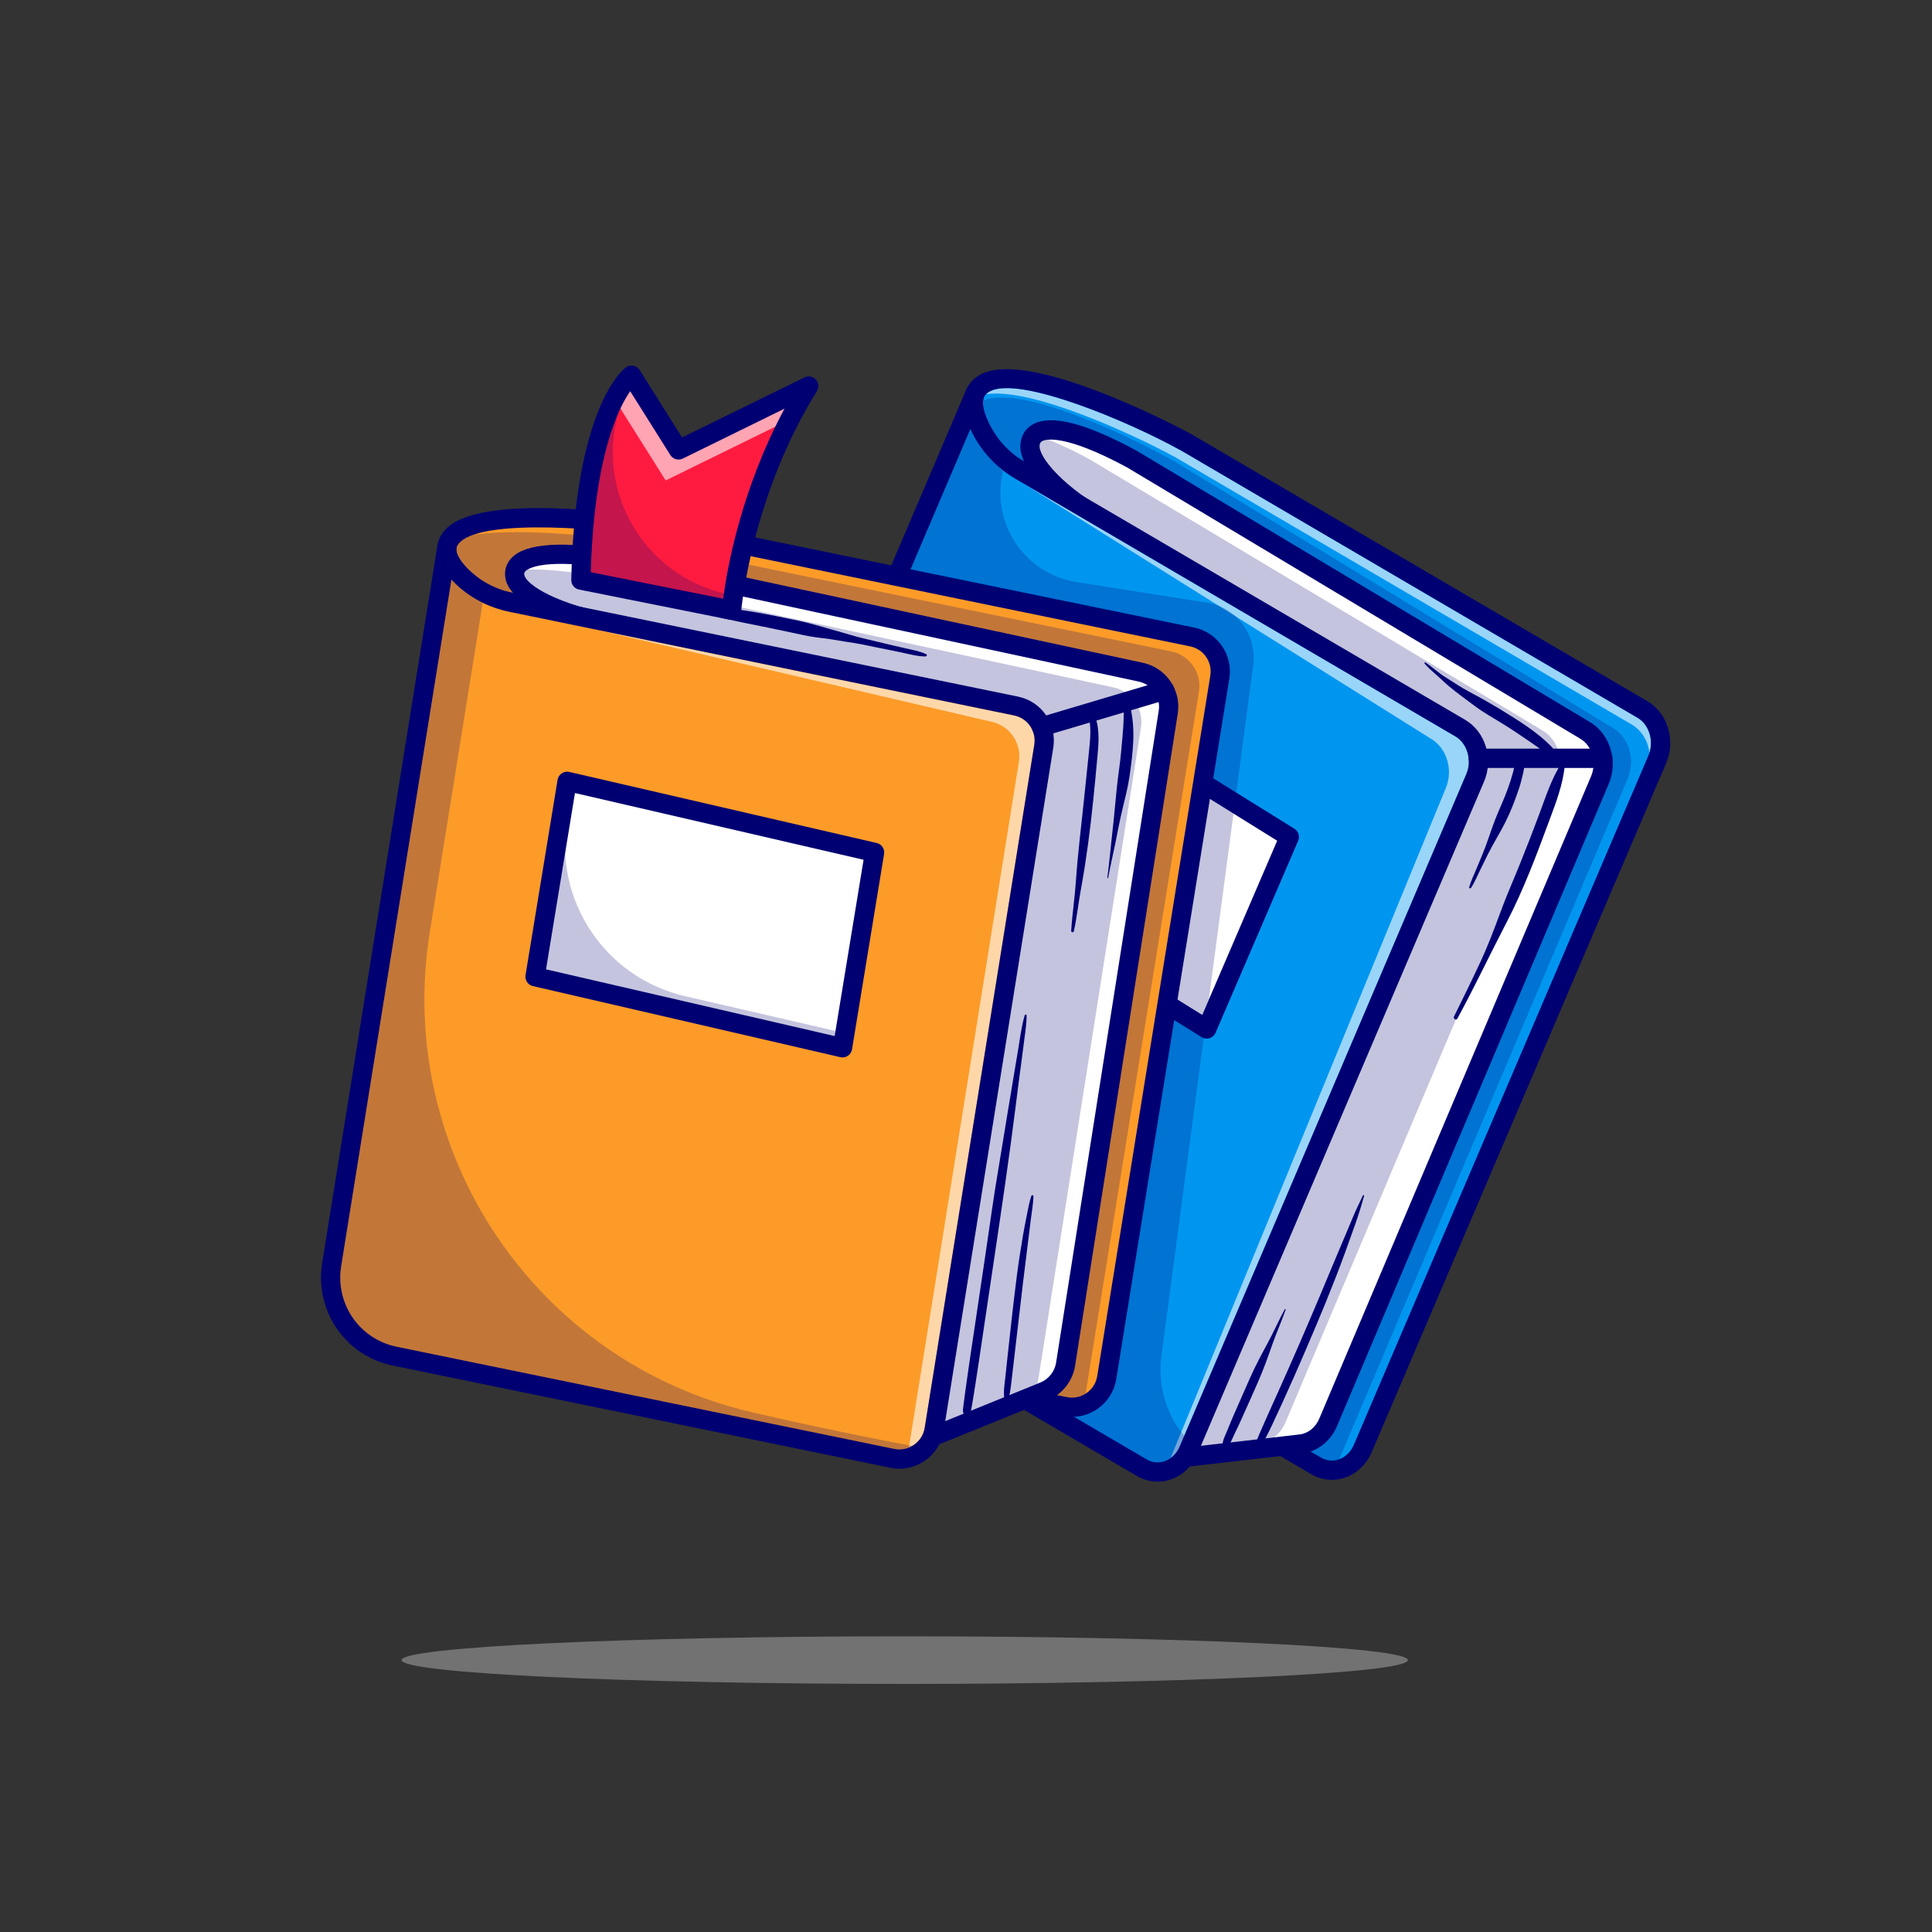 <?xml version="1.0" encoding="UTF-8" standalone="no"?>
<!-- Created with Inkscape (http://www.inkscape.org/) -->

<svg
   version="1.1"
   id="svg132"
   width="5333.333"
   height="5333.333"
   viewBox="0 0 5333.333 5333.333"
   xmlns="http://www.w3.org/2000/svg"
   xmlns:svg="http://www.w3.org/2000/svg">
  <rect x="0" y="0" width="5333.333" height="5333.333" fill="#333333" stroke="none"/>
  <defs
     id="defs136" />
  <g
     id="g140"
     transform="matrix(1.333,0,0,-1.333,0,5333.333)">
    <g
       id="g142"
       transform="scale(0.1)">
      <path
         d="m 24521.7,30875.4 -0.9,-2.2 c -578.5,320.6 -3309.7,1659.7 -4126.1,1202.6 -696.9,-390.3 354.9,-1586.1 354.9,-1586.1 l 2885.3,-1689.5 v 0.1 L 17814.5,15181.3 27253,9654.4 c 355.6,-208.2 796,-44.9 968.6,359 l 6099.8,14272.8 c 162.6,380.4 26.7,835.2 -308.1,1031.3 l -9491.6,5557.9"
         style="fill:#0096f0;fill-opacity:1;fill-rule:nonzero;stroke:none"
         id="path146" />
      <path
         d="m 34158.7,24420.8 c -30.2,242.3 -161.6,464.8 -370.1,586.9 l -9491.5,5557.9 -1,-2.2 c -495.5,274.6 -2570.9,1296.7 -3668.9,1296.7 -74.5,0 -144.5,-4.7 -209.1,-14.7 19.5,20.8 44,39.3 74.1,56.1 87.8,49.2 210.1,71.2 358.3,71.2 884.2,0 2689.4,-784.3 3573.5,-1274.2 7.6,-4.2 15.5,-7.9 23.5,-11 l 9464.9,-5542.3 c 230.6,-135.1 334,-450.2 246.3,-724.4"
         style="fill:#99d5f9;fill-opacity:1;fill-rule:nonzero;stroke:none"
         id="path148" />
      <path
         d="m 27582,9763.6 c -78.5,0 -156.6,21.3 -228.1,63.2 l -210.1,123 c 238.3,84.3 438.8,274.2 545.3,526 l 5628.5,13303.4 c 197.6,467 28.5,1026.7 -384.9,1274.2 l -9391.1,5622.2 c -2.6,1.6 -5.2,3.1 -7.9,4.5 -778.4,419.8 -1362.4,627.7 -1767.8,627.7 -147.4,0 -271.3,-27.5 -372.2,-82.4 -154.1,-83.7 -247.1,-229.6 -261.7,-410.9 -9.4,-115.7 17.5,-236.6 73.1,-359.9 -289.6,173.8 -526.4,421.3 -689.1,720 -8.1,15 -16,30 -23.7,45 -3.6,6.9 -7,13.8 -10.5,20.8 -91.9,185.2 -134.6,344 -124.7,458.9 0.5,4.7 1,9.4 1.6,14 104.2,44.6 233.4,64.5 381,64.5 1057.6,0 3056.4,-1022.1 3533.7,-1296.7 l 0.9,2.2 9141.3,-5557.9 c 322.5,-196.1 453.4,-650.9 296.8,-1031.3 -1992.7,-4701.2 -3985.1,-9402 -5977.7,-14103.2 -4.7,-1.7 -9.4,-3.3 -14.1,-4.9 -45.5,-15 -92.1,-22.4 -138.6,-22.4"
         style="fill:#0073d3;fill-opacity:1;fill-rule:nonzero;stroke:none"
         id="path150" />
      <path
         d="m 18067.3,15264.7 9286.6,-5437.9 c 113.8,-66.7 244.1,-81.2 366.7,-40.8 138.1,45.6 253.8,157.1 317.4,305.9 l 6099.8,14272.8 c 122.2,285.9 21.1,636.1 -225.4,780.5 l -9464.9,5542.3 c -8,3.1 -15.9,6.8 -23.5,11 -1032.2,572.1 -3320.3,1545.4 -3931.8,1203 -77.7,-43.5 -118.3,-97.5 -131.5,-175.1 -55.3,-322.7 346.2,-878 518.4,-1081.1 l 2856.7,-1672.7 c 86.8,-50.9 122.2,-158.3 82.7,-250.8 L 18067.3,15264.7 m 9513.6,-5901 c -148.1,0 -294.8,39.9 -428.8,118.4 l -9438.5,5526.8 c -86.7,50.9 -122.2,158.4 -82.7,250.8 l 5751.2,13457.2 -2733.4,1600.5 c -18.4,10.7 -34.9,24.4 -49,40.4 -75.3,85.6 -732.5,852.9 -632.7,1435.9 33.6,196.4 147.8,354.2 330.1,456.3 972.3,544.6 3963.8,-1012.4 4291.5,-1186.6 11.8,-4.1 23.1,-9.3 34.1,-15.7 l 9491.5,-5557.9 c 421.1,-246.6 592.7,-809.8 390.8,-1282.1 L 28405.3,9935 c -108.7,-254.3 -312.7,-446.8 -559.6,-528.3 -87.2,-28.7 -176.3,-43 -264.8,-43"
         style="fill:#000072;fill-opacity:1;fill-rule:nonzero;stroke:none"
         id="path152" />
      <path
         d="m 23439,30504.3 c -1540.1,830.6 -2077.2,675.3 -2108,294 -32.8,-404.9 645,-1094.9 1700.1,-1672.9 L 16804.8,14280 24278.7,9931.7 c 122.9,-71.5 262,-101.2 400.1,-85.3 l 2258.3,259.1 c 246.9,28.4 462.5,198.5 568.1,448.1 L 33133.7,23857 c 159.7,377.5 26.5,827.5 -303.6,1025.1 L 23439,30504.3"
         style="fill:#ffffff;fill-opacity:1;fill-rule:nonzero;stroke:none"
         id="path154" />
      <path
         d="m 24871.1,10069.5 5862.7,13753.1 c 201.3,472.1 29.5,1034.9 -391.1,1281.2 l -7908.8,4631.1 c -633.9,457.6 -918.3,868.5 -903.9,1047.3 4.5,54.5 25,76.4 54.4,92.3 16.4,8.9 54.6,24.7 126.3,30 239.8,-94.4 519.3,-225.3 843.6,-400.2 l 9391.2,-5622.2 c 330.1,-197.6 463.3,-647.6 303.6,-1025.1 L 26620.6,10553.6 c -53.6,-126.6 -135.6,-232.8 -235.5,-310.4 l -1514,-173.7"
         style="fill:#c4c4de;fill-opacity:1;fill-rule:nonzero;stroke:none"
         id="path156" />
      <path
         d="m 17056.8,14364.5 7322.4,-4260.2 c 85.7,-49.9 181.4,-70.5 276.8,-59.5 l 2258.4,259.1 c 173.9,20 329.9,145.5 406.8,327.5 l 5628.7,13303.4 c 121.6,287.6 24,628.5 -222.4,775.9 l -9387.3,5620 c -1317.4,709.8 -1693.7,577.6 -1755.8,543.8 -29.4,-15.9 -49.9,-37.8 -54.4,-92.3 -18.9,-234.3 475.5,-867.3 1597.1,-1481.6 89.7,-49.1 127.7,-158.1 88.1,-252.4 L 17056.8,14364.5 m 7548.5,-4722 c -148.8,0 -294.7,39.6 -427,116.6 l -7473.9,4348.3 c -86.7,50.5 -122.5,157.4 -83.7,249.9 l 6157.5,14681.5 c -821.6,476.6 -1693.3,1193.5 -1646.2,1775.7 14.6,181.3 107.6,327.2 261.7,410.9 378.4,205.6 1078.4,27.3 2140,-545.3 2.7,-1.4 5.3,-2.9 7.9,-4.5 l 9391.1,-5622.2 c 413.4,-247.5 582.5,-807.2 384.9,-1274.2 L 27689.1,10475.8 c -133,-314.4 -412.4,-532.2 -729.2,-568.7 L 24701.6,9648 c -32.2,-3.7 -64.3,-5.5 -96.3,-5.5"
         style="fill:#000072;fill-opacity:1;fill-rule:nonzero;stroke:none"
         id="path158" />
      <path
         d="m 21121.6,30271.9 c -342.7,200.7 -631.6,502.8 -818.7,879.7 -120.2,242.3 -196,506.4 -110.2,708.5 L 13949.3,17220.5 c -215.3,-504.9 -205.2,-1092.4 27.3,-1586.9 150.3,-319.7 384.5,-580.9 671.6,-749 l 8997,-5268.3 c 355.8,-208.4 796.5,-44.7 969,359.7 l 5936,13924.9 c 162.1,380.3 26.2,834.7 -308.4,1030.6 l -9120.2,5340.4"
         style="fill:#0096f0;fill-opacity:1;fill-rule:nonzero;stroke:none"
         id="path160" />
      <path
         d="m 24523,10271.3 c -21,25.7 -41.4,51.9 -61.1,78.5 l 5476.7,13333 c 162.2,380.3 26.2,834.7 -308.4,1030.6 l -4056.3,2540.8 c -94.7,84.2 -203.8,153.3 -324.2,203.1 l -4061.9,2544.4 8953.1,-5242.6 c 246.2,-144.2 347.4,-494 225.6,-779.8 L 24523,10271.3 m -3706.7,19963.1 -40.4,25.3 v 0 c 0.4,1.5 0.8,3 1.1,4.4 13,-10 26.1,-19.9 39.3,-29.7"
         style="fill:#99d5f9;fill-opacity:1;fill-rule:nonzero;stroke:none"
         id="path162" />
      <path
         d="m 24989.5,18700.4 -5512.5,3424.2 1711.3,3977.9 5512.5,-3424.3 -1711.3,-3977.8"
         style="fill:#ffffff;fill-opacity:1;fill-rule:nonzero;stroke:none"
         id="path164" />
      <path
         d="m 23974.2,9725.4 c -78.5,0 -156.5,21.3 -228.1,63.2 l -1502.2,879.6 c 171.5,8 337.7,63.8 483.2,164.2 210.7,145.4 349.3,364.7 390.1,617.6 l 1200,7433 566.9,-352.2 c 13.6,-8.4 28.1,-15.1 43,-20.1 l -874.2,-6579.9 c -74.9,-564.2 74.8,-1130.6 409,-1581 l -220.2,-535.9 c -39.7,-28.5 -82.9,-50.8 -128.7,-65.9 -45.6,-15.1 -92.3,-22.6 -138.8,-22.6"
         style="fill:#0073d3;fill-opacity:1;fill-rule:nonzero;stroke:none"
         id="path166" />
      <path
         d="m 24241.7,9813.9 220.2,535.9 c 19.7,-26.6 40.1,-52.8 61.1,-78.5 l -92.5,-217 c -42.6,-99.8 -108.4,-182.7 -188.8,-240.4"
         style="fill:#76a4da;fill-opacity:1;fill-rule:nonzero;stroke:none"
         id="path168" />
      <path
         d="m 25602.6,23595.4 -476.8,296.3 333.1,2063.6 c 79.7,493.7 -241.6,959.3 -731.5,1059.9 l -5869.8,1205.2 1237.8,2902.4 c 9.1,-19.8 18.7,-39.8 28.7,-59.9 142.7,-287.6 340.8,-539.1 582.2,-741.8 22.9,-26.8 46.2,-47.7 69.6,-61.4 -268.6,-1048.9 419.9,-2131.3 1520.2,-2304.6 l 2690.1,-423.8 c 92.4,-14.5 180.6,-39.7 263.5,-74 l 324.2,-203.1 c 278.2,-247 432,-623.2 379.5,-1018.6 l -350.8,-2640.2"
         style="fill:#0073d3;fill-opacity:1;fill-rule:nonzero;stroke:none"
         id="path170" />
      <path
         d="m 25573.9,27254.2 -324.2,203.1 c 120.4,-49.8 229.5,-118.9 324.2,-203.1 m -4798,3005.5 c -23.4,13.7 -46.7,34.6 -69.6,61.4 23.2,-19.4 46.8,-38.4 70.7,-57 -0.3,-1.4 -0.7,-2.9 -1.1,-4.4"
         style="fill:#76a4da;fill-opacity:1;fill-rule:nonzero;stroke:none"
         id="path172" />
      <path
         d="m 24897.8,18992.5 -511.6,317.8 670.6,4154 488.1,-303.2 -512.1,-3854.6 -135,-314"
         style="fill:#c4c4de;fill-opacity:1;fill-rule:nonzero;stroke:none"
         id="path174" />
      <path
         d="M 20095.4,31122.8 14133,17142.1 c -192.1,-450.4 -183,-982.6 24.3,-1423.5 133.7,-284.5 338.4,-513.3 591.8,-661.7 l 8997,-5268.3 c 114,-66.8 244.3,-81.2 366.9,-40.6 138.2,45.6 253.9,157.2 317.5,306.3 l 5936,13925 c 121.8,285.8 20.6,635.6 -225.6,779.8 l -9120.2,5340.5 c -386,226 -696,559.1 -896.6,963.3 -10,20.1 -19.6,40.1 -28.7,59.9 M 23973.1,9325.6 c -148.1,0 -294.8,39.8 -428.9,118.4 l -8996.9,5268.3 c -323.4,189.3 -583.2,478.5 -751.4,836.3 -255,542.4 -266.4,1196.6 -30.3,1750.2 L 20009,31938.4 c 43.3,101.4 160.4,148.5 261.9,105.4 101.4,-43.2 148.7,-160.4 105.6,-261.8 -48.6,-114.5 -11.2,-306.8 105.3,-541.6 165.9,-334.3 422.1,-609.6 740.8,-796.2 l 9120.1,-5340.4 c 420.6,-246.3 592.4,-809.1 391.1,-1281.2 l -5935.9,-13925 c -108.6,-254.5 -312.5,-447.3 -559.6,-528.9 -87.4,-28.8 -176.6,-43.1 -265.2,-43.1"
         style="fill:#000072;fill-opacity:1;fill-rule:nonzero;stroke:none"
         id="path176" />
      <path
         d="m 19728.4,22203.6 5169.4,-3211.1 1551.6,3606.8 -5169.4,3211.1 -1551.6,-3606.8 m 5261.1,-3702.9 c -36.9,0 -73.4,10.2 -105.4,30.1 L 19371.6,21955 c -83.9,52.2 -117,157.9 -78,248.6 l 1711.2,3977.8 c 23,53.4 68.2,94.1 123.6,111.6 55.6,17.5 115.9,9.7 165.3,-20.9 l 5512.5,-3424.2 c 83.9,-52.2 117.1,-157.9 78,-248.6 L 25173,18621.5 c -23,-53.4 -68.2,-94.1 -123.6,-111.6 -19.6,-6.1 -39.8,-9.2 -59.9,-9.2"
         style="fill:#000072;fill-opacity:1;fill-rule:nonzero;stroke:none"
         id="path178" />
      <path
         d="m 13812.4,29052.4 -0.4,-2.2 c -658,119.9 -3719.5,529.9 -4411.38,-113.4 -590.59,-549.2 765.58,-1314.6 765.58,-1314.6 l 3305.7,-678.7 v 0 l -2234.4,-13840.9 10814,-2220.3 c 407.4,-83.6 802.3,189 868.6,599.5 l 2341.7,14505.3 c 62.4,386.6 -191,753.7 -574.6,832.5 l -10874.8,2232.8"
         style="fill:#fc9b28;fill-opacity:1;fill-rule:nonzero;stroke:none"
         id="path180" />
      <path
         d="m 22200,11066.8 c -35.9,0 -72.2,3.7 -108.3,11.1 l -199.6,41 c 197.3,143.8 334.3,362.6 373,608.2 l 2126.1,13503.7 c 76.8,487.7 -241.2,950.9 -723.8,1054.5 l -8410.8,1807.5 c 15.4,82.2 32.9,170.5 52.6,263.9 l 8945.3,-1836.6 c 383.7,-78.8 637,-445.9 574.6,-832.5 L 22487.4,11182.3 c -1.8,-11.4 -3.9,-22.7 -6.3,-33.9 -85.4,-53.8 -182.1,-81.6 -281.1,-81.6 M 10624.7,27731.9 c -317.7,66.5 -605,206.2 -838.69,406.7 -176.26,156.1 -317,326.3 -333.17,464 -0.92,7.8 -1.55,16.2 -1.55,25 0.04,9.3 0.75,18.3 2.14,27 0.15,0.9 0.29,1.8 0.42,2.8 6.63,37.5 27.84,82.1 82.78,133.1 62.25,57.9 152.84,106 266.11,145.3 274.56,38.5 587.56,54 912.86,54 452.8,0 929.3,-30.1 1357.5,-70.1 -5.1,-67.9 -9.8,-137.1 -14.1,-207.6 -158.1,13 -304.7,19.5 -439.6,19.5 -504,0 -846.7,-90.8 -1023.4,-272 -114.7,-117.5 -160.4,-271.3 -128.7,-432.9 20.4,-103.8 75.3,-202.2 157.4,-294.8"
         style="fill:#c27739;fill-opacity:1;fill-rule:nonzero;stroke:none"
         id="path182" />
      <path
         d="m 11465.2,13259.7 10626.5,-2181.8 c 143,-29.5 288.2,0.1 408.6,83.1 120.3,83.1 199.4,208.3 222.7,352.6 l 2341.7,14505.3 c 45.4,281.9 -138,547.7 -417.7,605.1 l -10845.6,2226.8 c -8.4,0.4 -16.8,1.4 -25.2,3 -1178.2,214.6 -3715,424.4 -4239.57,-63.3 -84.62,-78.6 -89.21,-141.7 -83.79,-187.9 29.3,-249.4 467.68,-605.8 785.06,-791.3 l 3274.2,-672.2 c 104.8,-21.6 174,-121.9 156.9,-227.5 L 11465.2,13259.7 m 10735.9,-2592.5 c -63,0 -126.5,6.5 -189.8,19.5 l -10814,2220.3 c -104.8,21.5 -174,121.8 -156.9,227.4 l 2203.9,13652 -3118.2,640.2 c -20.4,4.1 -40,11.4 -58,21.6 -96.66,54.6 -945.88,549 -1011.89,1107.4 -16.16,137.1 6.83,339.9 208.45,527.4 817.24,760 4191.24,228.7 4552.14,168.9 11.9,-0.2 23.9,-1.5 35.7,-3.9 l 10874.9,-2232.8 c 489.9,-100.6 811.2,-566.2 731.5,-1059.9 L 23117.2,11450 c -40.8,-252.9 -179.4,-472.2 -390.1,-617.6 -157.6,-108.8 -339.4,-165.2 -526,-165.2"
         style="fill:#000072;fill-opacity:1;fill-rule:nonzero;stroke:none"
         id="path184" />
      <path
         d="m 12833.6,28409.3 c -1746,298.6 -2239,5.4 -2170.3,-344.1 72.9,-371.2 925.8,-792.4 2124.2,-1005 L 10469.3,12007 19025.1,10273.9 c 140.7,-28.5 286.6,-15 419.6,38.9 l 2175.6,881.6 c 237.8,96.3 407.6,310.3 447.5,563.8 L 24194,25261.8 c 60.3,383.3 -189.3,746.8 -568.5,828.3 l -10791.9,2319.2"
         style="fill:#ffffff;fill-opacity:1;fill-rule:nonzero;stroke:none"
         id="path186" />
      <path
         d="m 19576.5,10581.7 2237.1,13944.1 c 79.1,493.4 -242.3,958.6 -731.7,1059 l -9072.2,1862.7 c -736.9,222.4 -1119.4,498.2 -1150.5,656.2 -6.5,33.1 -0.6,53.3 22.6,77 7.5,7.7 21.3,19.8 44.6,33.8 38.9,1.3 79.5,2 121.7,2 262.4,0 587.4,-26 985.1,-85.7 -1.2,-44.3 -2.3,-89 -3.3,-134.2 v 0 0 l 3120.2,-624.1 v 0 0 0 0 0 0 c 0,0.1 0,0.1 0,0.1 v 0.1 c 0.2,2.7 3.2,36.9 10.3,98.8 l 7899.3,-1697.6 c 379.3,-81.4 628.8,-445 568.5,-828.3 L 21502.1,11442 c -4.8,-29.9 -11.3,-59.3 -19.6,-88 l -1906,-772.3"
         style="fill:#c4c4de;fill-opacity:1;fill-rule:nonzero;stroke:none"
         id="path188" />
      <path
         d="m 10695.7,12164.9 8369.1,-1695.3 c 102.5,-20.7 207.9,-10.9 304.9,28.3 l 2175.6,881.6 c 171.8,69.6 296.5,226.6 325.3,409.7 l 2126.1,13503.7 c 43.8,278.4 -137.7,542.8 -413.2,601.9 l -10787.7,2318.3 c -1535.5,262.2 -1863.8,19 -1914,-32.4 -23.2,-23.7 -29.1,-43.9 -22.6,-77 41,-208.4 693.1,-621.6 1963.2,-846.9 106.9,-18.9 179,-119.8 162.5,-227 L 10695.7,12164.9 m 8475,-2105.4 c -61.9,0 -123.9,6.2 -185.2,18.7 l -8555.9,1733 c -104.4,21.2 -173.9,120.7 -157.7,226.1 l 2288.9,14862.8 c -939.7,191.2 -1987,584.4 -2093.5,1126.6 -31.7,161.6 14,315.4 128.7,432.9 296.7,304.3 1060.9,353.5 2271.2,146.5 2.8,-0.5 5.6,-1 8.3,-1.6 l 10791.9,-2319.2 c 482.6,-103.6 800.6,-566.8 723.8,-1054.5 L 22265.1,11727.1 c -50.5,-320.8 -268.8,-595.8 -569.8,-717.8 l -2175.6,-881.5 c -111.8,-45.3 -230.1,-68.3 -349,-68.3"
         style="fill:#000072;fill-opacity:1;fill-rule:nonzero;stroke:none"
         id="path190" />
      <path
         d="m 10592.4,27534.7 c -392.6,80.6 -758.19,267.3 -1042.22,550.1 -182.58,181.9 -326.64,395.9 -294,601.2 L 6867.37,13811.7 c -82.37,-513 80.64,-1034.9 440.35,-1409.7 v 0 c 232.52,-242.3 533.16,-408.2 862.11,-475.8 L 18478,9809.8 c 407.6,-83.7 802.8,189.3 868.7,600.2 l 2269.7,14147.4 c 62,386.5 -191.4,753.1 -574.7,831.8 l -10449.3,2145.5"
         style="fill:#fc9b28;fill-opacity:1;fill-rule:nonzero;stroke:none"
         id="path192" />
      <path
         d="m 18889.6,10065.1 c -19.6,3.7 -39.6,7.5 -60.2,11.4 0.5,3 1,6 1.4,9 l 2269.7,14147.4 c 62,386.5 -191.3,753.1 -574.7,831.8 l -8120.2,1893.8 8596,-1764.9 c 279.4,-57.3 462.8,-322.9 417.7,-604.5 L 19149.6,10441.7 c -23.2,-144.5 -102.2,-269.8 -222.6,-353 -12.2,-8.4 -24.7,-16.3 -37.4,-23.6"
         style="fill:#fed7a9;fill-opacity:1;fill-rule:nonzero;stroke:none"
         id="path194" />
      <path
         d="m 18626.4,9994.3 c -35.9,0 -72.2,3.7 -108.2,11.1 L 8209.97,12121.8 c -290.58,59.7 -552.73,204.4 -758.15,418.5 -314.55,327.7 -459.29,791.2 -387.26,1239.7 l 2284.67,14225.8 c 19.09,-20.8 39.11,-41.6 60.06,-62.4 170.36,-169.7 368.47,-309.7 586.95,-416.1 L 8901.25,20709.2 c -731.76,-4556.4 2186.65,-8905.5 6682.15,-9948.1 1363.7,-316.3 2563.2,-554.6 3246,-684.6 -2.7,-15.2 -5.8,-30.3 -9.3,-45.1 -61.7,-24.5 -127.2,-37.1 -193.7,-37.1"
         style="fill:#c27739;fill-opacity:1;fill-rule:nonzero;stroke:none"
         id="path196" />
      <path
         d="m 18820.1,10031.4 c 3.5,14.8 6.6,29.9 9.3,45.1 20.6,-3.9 40.6,-7.7 60.2,-11.4 -22.5,-13 -45.7,-24.3 -69.5,-33.7"
         style="fill:#c3a59c;fill-opacity:1;fill-rule:nonzero;stroke:none"
         id="path198" />
      <path
         d="M 9349.23,28005.8 7064.56,13780 c -72.03,-448.5 72.71,-912 387.26,-1239.7 205.42,-214.1 467.57,-358.8 758.15,-418.5 L 18518.2,10005.4 c 143.1,-29.4 288.4,0.2 408.8,83.3 120.4,83.2 199.4,208.5 222.6,353 l 2269.7,14147.4 c 45.1,281.6 -138.3,547.2 -417.7,604.5 l -10449.3,2145.5 c -441.9,90.7 -837.2,299.7 -1143.01,604.3 -20.95,20.8 -40.97,41.6 -60.06,62.4 M 18627.6,9594.7 c -62.9,0 -126.5,6.5 -189.8,19.5 L 8129.65,11730.6 c -370.22,76.1 -704.3,260.4 -966.01,533.2 -400.74,417.5 -585.21,1008 -493.41,1579.5 l 2388.62,14873.2 0.15,0.9 0.05,0.2 c 17.52,108.9 119.87,182.9 228.71,165.6 108.83,-17.4 183.01,-119.7 165.67,-228.6 -16.99,-106.6 67.43,-258.7 237.69,-428.2 250.49,-249.5 576.08,-421.1 941.48,-496.1 v 0 l 10449.3,-2145.5 c 489.4,-100.4 810.8,-565.6 731.7,-1059 L 19543.9,10378.4 c -40.6,-253 -179,-472.6 -389.9,-618.3 -157.6,-108.9 -339.6,-165.4 -526.4,-165.4"
         style="fill:#000072;fill-opacity:1;fill-rule:nonzero;stroke:none"
         id="path200" />
      <path
         d="m 17447.6,18311.4 -6367,1472.1 663.9,4045.9 6366.9,-1472.1 -663.8,-4045.9"
         style="fill:#ffffff;fill-opacity:1;fill-rule:nonzero;stroke:none"
         id="path202" />
      <path
         d="m 17447.6,18311.4 -6367,1472.1 663.9,4045.9 124.9,-28.9 -127.3,-776 c -273.8,-1668.4 794.8,-3262.7 2442,-3643.5 l 3313.3,-766.1 -49.8,-303.5"
         style="fill:#c4c4de;fill-opacity:1;fill-rule:nonzero;stroke:none"
         id="path204" />
      <path
         d="M 11307.9,19935.9 17285,18554 l 599,3650.9 -5977,1382 z m 6139.7,-1824.2 c -15.1,0 -30.2,1.7 -45,5.2 l -6367,1472.1 c -102.6,23.7 -169.1,123 -152.1,226.9 l 663.9,4045.8 c 8.9,54.5 40,102.9 85.9,133.6 45.9,30.7 102.6,41 156.1,28.7 l 6367,-1472.1 c 102.5,-23.8 169.1,-123 152.1,-226.9 l -663.9,-4045.9 c -8.9,-54.5 -40,-102.8 -85.8,-133.5 -33.2,-22.3 -72,-33.9 -111.2,-33.9"
         style="fill:#000072;fill-opacity:1;fill-rule:nonzero;stroke:none"
         id="path206" />
      <path
         d="m 12029.9,27996.6 3120.2,-624.1 c 0,0 199.7,2396.3 1597.5,4642.9 l -2695.8,-1323 -973.5,1547.6 c 0,0 -973.5,-698.9 -1048.4,-4243.4"
         style="fill:#ff1b40;fill-opacity:1;fill-rule:nonzero;stroke:none"
         id="path208" />
      <path
         d="m 15160.4,27471.5 v 0 c 6,51.2 14.8,121.4 27.4,208.4 v 0 c -12.6,-87 -21.4,-157.2 -27.4,-208.4"
         style="fill:#c4c4de;fill-opacity:1;fill-rule:nonzero;stroke:none"
         id="path210" />
      <path
         d="m 15150.1,27372.7 c 0.2,2.7 3.2,36.9 10.3,98.8 v 0 c -7.1,-61.9 -10.1,-96.1 -10.3,-98.8"
         style="fill:#9797c5;fill-opacity:1;fill-rule:nonzero;stroke:none"
         id="path212" />
      <path
         d="m 15150.1,27372.5 -3120.2,624.1 c 74.6,3530.2 1040.6,4237.7 1048.3,4243.4 -4.4,-3.3 -321.3,-235.7 -606.2,-1091.5 188.3,350 340,459.2 340,459.2 l 27.9,-44.4 c -555.8,-1665.5 480.9,-3510 2271.3,-3868.1 l 76.6,-15.3 c -12.6,-87 -21.4,-157.2 -27.4,-208.4 -7.1,-61.9 -10.1,-96.1 -10.3,-98.8 v -0.1 c 0,0 0,0 0,-0.1 v 0 0 0 0 0 0 M 13078.3,32240 v 0 0 m 0,0 c 0,0 0,0 0,0 0,0 0,0 0,0"
         style="fill:#c4154c;fill-opacity:1;fill-rule:nonzero;stroke:none"
         id="path214" />
      <path
         d="m 16353.2,31320.1 c 118.5,229.5 248.6,460.5 390.9,689.6 -142.4,-229.2 -272.1,-459.9 -390.6,-689.5 l -0.3,-0.1 m 391.3,690.2 c 1,1.6 2.1,3.4 3.1,5.1 v 0 c -1,-1.8 -2.1,-3.4 -3.1,-5.1"
         style="fill:#c2f6ff;fill-opacity:1;fill-rule:nonzero;stroke:none"
         id="path216" />
      <path
         d="m 13785.5,30060 -945.6,1503.3 c 48.2,144.4 108.4,287.5 181,428.1 35.1,67.8 69,126.9 101.2,179 l -43.8,69.6 973.5,-1547.6 2695.8,1323 c -1,-1.7 -2.1,-3.5 -3.1,-5.1 -0.2,-0.2 -0.3,-0.4 -0.4,-0.6 -142.3,-229.1 -272.4,-460.1 -390.9,-689.6 L 13785.5,30060"
         style="fill:#ffa4b3;fill-opacity:1;fill-rule:nonzero;stroke:none"
         id="path218" />
      <path
         d="m 13078.3,32240 v 0 0"
         style="fill:#c2f6ff;fill-opacity:1;fill-rule:nonzero;stroke:none"
         id="path220" />
      <path
         d="m 12472,31148.5 c 284.9,855.8 601.8,1088.2 606.2,1091.5 0,0 0,0 0.1,0 v 0 c 0,0 0,0 0,0 0,0 0,0 0,0 v 0 0 l 43.8,-69.6 c -32.2,-52.1 -66.1,-111.2 -101.2,-179 -72.6,-140.6 -132.8,-283.7 -181,-428.1 l -27.9,44.4 c 0,0 -151.7,-109.2 -340,-459.2"
         style="fill:#e7a1b7;fill-opacity:1;fill-rule:nonzero;stroke:none"
         id="path222" />
      <path
         d="M 12233.8,28159.4 14976,27611 c 76.4,586.6 359.6,2235.4 1270.5,3936 l -2106.7,-1033.9 c -91.9,-45.1 -202.6,-13.4 -257.1,72.9 l -831.6,1322.1 c -250,-356.7 -745.6,-1357.8 -817.3,-3748.7 z m 2916.3,-986.6 c -13.1,0 -26.2,1.3 -39.2,3.9 l -3120.2,624 c -94.9,19 -162.5,103.3 -160.5,200 76.2,3603 1088.6,4370.6 1131.6,4401.5 44.8,32.1 100.8,44.4 154.9,33.8 54,-10.6 101.3,-43.1 130.6,-89.7 l 877.8,-1395.5 2534.5,1243.8 c 80.1,39.2 176.3,20.8 236.1,-45.3 59.8,-66.1 68.5,-163.8 21.4,-239.5 -1354.2,-2176.5 -1566,-4530.4 -1568,-4553.9 -4.8,-56.7 -33.5,-108.8 -79,-143 -34.9,-26.2 -77.1,-40.1 -120,-40.1"
         style="fill:#000072;fill-opacity:1;fill-rule:nonzero;stroke:none"
         id="path224" />
      <path
         d="m 24118.3,25716.3 -2550.4,-758.7"
         style="fill:#ffffff;fill-opacity:1;fill-rule:nonzero;stroke:none"
         id="path226" />
      <path
         d="m 21567.8,24757.8 c -86,0 -165.5,56.1 -191.3,142.8 -31.4,105.8 28.8,216.9 134.5,248.4 l 2550.4,758.7 c 105.7,31.6 216.9,-28.7 248.3,-134.5 31.5,-105.7 -28.7,-216.8 -134.4,-248.3 l -2550.4,-758.7 c -19,-5.7 -38.2,-8.4 -57.1,-8.4"
         style="fill:#000072;fill-opacity:1;fill-rule:nonzero;stroke:none"
         id="path228" />
      <path
         d="M 33193.3,24306.4 H 30615.7"
         style="fill:#ffffff;fill-opacity:1;fill-rule:nonzero;stroke:none"
         id="path230" />
      <path
         d="m 33193.3,24106.7 h -2577.6 c -110.3,0 -199.7,89.4 -199.7,199.7 0,110.3 89.4,199.7 199.7,199.7 h 2577.6 c 110.3,0 199.7,-89.4 199.7,-199.7 0,-110.3 -89.4,-199.7 -199.7,-199.7"
         style="fill:#000072;fill-opacity:1;fill-rule:nonzero;stroke:none"
         id="path232" />
      <path
         d="m 20028.7,10677.5 c 49.5,44.7 71.3,78.8 84.7,145.4 13.9,69.2 24.4,139.2 36.2,208.8 23.1,135.4 43.3,271.2 64.6,406.8 42.7,271.6 82.2,543.7 122.7,815.6 81,543.8 161.9,1087.7 242.9,1631.6 161.9,1086.8 323.4,2174 459.9,3264.3 38.1,304.5 77.1,608.8 118.4,912.9 20.8,153.1 38.2,306.6 59.6,459.7 21.2,151.3 41.2,304 43.4,456.9 0.4,23.3 -33.8,27.6 -40.2,5.5 -75.7,-262.4 -104.7,-538.9 -151.9,-807.4 -47.6,-270.2 -89,-541.6 -135.3,-812.1 -92.7,-541 -176.2,-1083.5 -268.2,-1624.6 -92.2,-541.7 -165.2,-1087.4 -245.9,-1630.9 -80.8,-543.9 -161.6,-1087.9 -242.3,-1631.8 -44.7,-300.8 -91.3,-601.4 -133.6,-902.6 -21.5,-152.6 -43.9,-305.2 -64.2,-458 -9.9,-74.1 -19.4,-148.3 -28.5,-222.5 -4.9,-40.4 -13.1,-83.1 -6.8,-123.6 5.2,-34.2 22.8,-59 40.4,-88.3 9.7,-16.1 30.7,-17.9 44.1,-5.7"
         style="fill:#000072;fill-opacity:1;fill-rule:nonzero;stroke:none"
         id="path234" />
      <path
         d="m 20866.8,11010 c 52.6,123.5 62.7,254.5 79.3,387.1 17.5,139.3 32.7,279 48.9,418.6 32.4,278.1 65.4,556.1 97.5,834.3 63.3,550.5 127.9,1101.2 198.8,1650.8 19.8,154.2 37.8,308.6 57.3,462.8 19.9,157.5 48.2,315.1 53.4,473.8 0.9,26 -35.9,29 -43.7,5.9 -44.2,-132.1 -68.1,-269.7 -95.3,-406.2 -27.1,-136.5 -54.8,-273.1 -77.9,-410.3 -46.1,-273.6 -89.7,-546.9 -125.1,-822.1 -70.6,-550.4 -131.3,-1101.9 -190.8,-1653.6 -16.8,-156 -33.6,-311.9 -50.4,-467.9 -16.6,-154 -44.2,-311.4 -16.2,-464.8 5.2,-28.1 52.5,-35.9 64.2,-8.4"
         style="fill:#000072;fill-opacity:1;fill-rule:nonzero;stroke:none"
         id="path236" />
      <path
         d="m 22548.4,25232.5 c 2.6,-63.6 15.1,-126 21.2,-189.3 6.5,-67.9 11.4,-134.4 10.7,-202.8 -1.3,-140.4 -17.2,-279.5 -31.1,-419.1 -29.4,-296.9 -62,-593.4 -92.4,-890.2 -60.9,-596 -136.8,-1191.8 -177.4,-1789.6 -23,-337.6 -75.7,-672.1 -96,-1010 -1.9,-31.4 48.4,-38.4 55.1,-7.5 65.3,299 96,602.5 152.1,902.9 56,299.5 101,602.3 142.1,904.3 82.7,607 140,1218.3 195.5,1828.3 14.5,159.4 29.3,320.8 17.6,480.9 -10.4,142.4 -35,308.7 -132.5,419 -21.6,24.5 -66.2,5.2 -64.9,-26.9"
         style="fill:#000072;fill-opacity:1;fill-rule:nonzero;stroke:none"
         id="path238" />
      <path
         d="m 23305.5,25444.5 c -42.7,-94.2 -31.6,-221.5 -35.9,-323.5 -4.9,-118.1 -12.5,-236.3 -22.6,-354 -19.6,-230.1 -39.9,-459.8 -71.6,-688.6 -33,-237.2 -58.1,-474.6 -79.5,-713.1 -20.8,-233.2 -44.9,-466.1 -71.5,-699 -31.6,-277 -54.5,-555.3 -92.8,-831.5 -1.6,-10.9 14.9,-15.9 16.9,-4.6 42.3,235.3 98.5,467.8 146.3,702.1 48.6,237.9 91.6,478.2 148.7,714.2 55.8,230.4 115.5,461 149.4,696.1 34.8,241.2 65.3,483 75.9,726.7 5.6,129.9 2.4,261.3 -10.3,390.7 -6.8,68.4 -15.2,136.2 -28.6,203.7 -12.2,61.6 -20.8,129.8 -59.7,180.8 -15.1,19.6 -51.7,28.6 -64.7,0"
         style="fill:#000072;fill-opacity:1;fill-rule:nonzero;stroke:none"
         id="path240" />
      <path
         d="m 14609.4,27334 c 139.7,-63.5 276.4,-107.6 426.4,-140.9 143.6,-32 287.1,-63.7 431.3,-92.4 297.4,-59.3 594.5,-120 891.1,-183.3 152.5,-32.5 304.5,-67.8 458.3,-93.6 146.9,-24.5 296.1,-34.1 442.8,-61 150.8,-27.7 302.7,-48.3 454.1,-72.9 150.6,-24.4 299.7,-60.4 449.5,-89.4 170.3,-32.9 340,-68.2 509.8,-103.6 161.1,-33.6 331.5,-83.3 497,-81.1 23,0.3 35.4,34.8 12.4,45.8 -134.6,64.1 -289.3,90 -433.9,123.4 -148.6,34.2 -297.5,67.3 -445.6,103.8 -148,36.4 -296.4,71.5 -444.8,106.6 -148.6,35.1 -293.3,82.8 -440.3,122.8 -297.7,80.9 -588.9,175.7 -891.1,239.8 -297,62.9 -594.4,123 -893.5,175.3 -172.3,30.2 -345,55.2 -519,73.3 -80.6,8.4 -161.8,18.8 -243,19 -85.6,0.2 -168.8,-12.9 -252.9,-26.4 -29.4,-4.7 -35.6,-52.9 -8.6,-65.2"
         style="fill:#000072;fill-opacity:1;fill-rule:nonzero;stroke:none"
         id="path242" />
      <path
         d="m 25375.2,10019.6 c 104,57.8 144.6,203.5 195.8,305.7 59.3,118.3 113.8,239 167.5,359.9 107.7,242.1 217.8,483.4 323.1,726.6 104.1,240.4 195.5,490.5 281.1,738 86.2,249.2 196,489.3 281.8,738.5 3.7,10.7 -12.8,17.5 -18.1,7.7 -126.9,-231.6 -231.1,-474.8 -357.7,-706.5 -125.9,-230.3 -250.8,-466.9 -357.7,-706.5 -108,-242.2 -213.7,-485.5 -320.5,-728.2 -53.1,-120.7 -105.3,-241.9 -152.8,-364.9 -41.5,-107.2 -120.4,-233.3 -93.2,-349.7 5.2,-22.2 31.9,-31.1 50.7,-20.6"
         style="fill:#000072;fill-opacity:1;fill-rule:nonzero;stroke:none"
         id="path244" />
      <path
         d="m 26068.9,10016.5 c 27.5,42.3 65.9,71.2 90.8,115 20,35 37.1,71.9 55.4,107.7 44.3,86.3 88.1,172.6 129.2,260.6 78.7,168.6 156.8,337.5 234.2,506.8 153.1,334.9 300.3,672.7 446.3,1010.8 291.2,674.5 575.4,1354.6 827.7,2044.7 70.6,193.4 138.6,387.7 208.1,581.5 71.3,198.7 132.2,396.9 188.7,600.1 4,14.2 -17.8,24.4 -24.6,10.3 -78.4,-163.6 -155.5,-325.4 -224.6,-493.4 -72,-175.1 -146.6,-349.1 -220.6,-523.3 -143.3,-337.3 -282.9,-676.1 -424.9,-1014 -285.7,-679.8 -578.5,-1357 -881.4,-2029.3 -84.9,-188.3 -168.7,-377 -254.2,-565.1 -43.1,-94.9 -84.8,-190 -125.2,-286.1 -19.4,-46.2 -38.9,-92.4 -58.4,-138.6 -22.1,-52.1 -20.2,-104.4 -37,-158 -13.6,-43 47.4,-65.4 70.5,-29.7"
         style="fill:#000072;fill-opacity:1;fill-rule:nonzero;stroke:none"
         id="path246" />
      <path
         d="m 32327.6,24192.4 c -197.1,-312.8 -313.5,-672.3 -441.7,-1017.8 -129.2,-348.2 -263.8,-694.4 -402.4,-1039 -136.9,-340.3 -286.1,-675.6 -412.2,-1020.2 -126.6,-346 -260.4,-688.9 -413.6,-1024.2 -174.3,-381.4 -361.4,-756.2 -546.6,-1132.3 -23,-46.9 45.3,-88.1 70.8,-41.4 358.1,657.9 677.8,1336.7 1023.4,2001.2 342.8,659 606.1,1362.4 863.9,2058.4 143.2,386.3 301.3,780.9 336.9,1194 3.8,44 -57.8,54.1 -78.5,21.3"
         style="fill:#000072;fill-opacity:1;fill-rule:nonzero;stroke:none"
         id="path248" />
      <path
         d="m 31431.8,24363.2 c -51.7,-107.1 -67.7,-235.6 -98.7,-350.1 -30.1,-111.4 -66.6,-221.2 -105,-330 -77.5,-219.4 -180,-427.7 -264,-644.2 -88.5,-227.9 -158.4,-462.4 -250.4,-688.9 -48.5,-119.3 -97.6,-238.2 -148.2,-356.6 -50,-116.8 -104.1,-232.3 -139.6,-354.6 -6.8,-23.4 25.9,-36 38.5,-16.2 71,111.8 123.6,233.8 180.4,353.2 53.3,112 108.1,223.2 163.5,334.3 113,226.5 249.5,440.1 363.2,666.4 107.6,214.2 196.9,443.8 274.5,670.4 37.4,109.3 68.1,220.6 92.9,333.4 25.2,114.7 54.2,248.2 29.8,365 -12.8,61 -109.2,75.3 -136.9,17.9"
         style="fill:#000072;fill-opacity:1;fill-rule:nonzero;stroke:none"
         id="path250" />
      <path
         d="m 32359.9,24257.8 c -249.3,382.5 -640.5,653.7 -1019.9,895.2 -192.9,122.8 -389.2,241 -588.2,353.9 -201.1,114.1 -408.4,213.4 -601.5,341.6 -104.9,69.7 -216.5,131.3 -318,205.8 -104.9,77.1 -202.8,162 -310,236 -15.5,10.7 -30.4,-12 -19.1,-24.8 74,-84.4 156.2,-157.7 241.4,-230.7 84.2,-72.3 162,-151.6 246.6,-223.4 173.7,-147.5 361.6,-280.8 543.7,-417.8 182.4,-137.2 385.1,-249.5 579.5,-368.9 197.5,-121.2 388,-251.3 579,-382.3 208.5,-143 409.4,-296.9 628.8,-422.2 23.1,-13.2 53.1,13.9 37.7,37.6"
         style="fill:#000072;fill-opacity:1;fill-rule:nonzero;stroke:none"
         id="path252" />
      <path
         d="m 18736.5,5137.4 c -5755,0 -10420.31,220.8 -10420.31,493.1 0,272.3 4665.31,493.1 10420.31,493.1 5755,0 10420.3,-220.8 10420.3,-493.1 0,-272.3 -4665.3,-493.1 -10420.3,-493.1"
         style="opacity:0.5;fill:#b3b3b3;fill-opacity:1;fill-rule:nonzero;stroke:none"
         id="path254" />
    </g>
  </g>
</svg>
